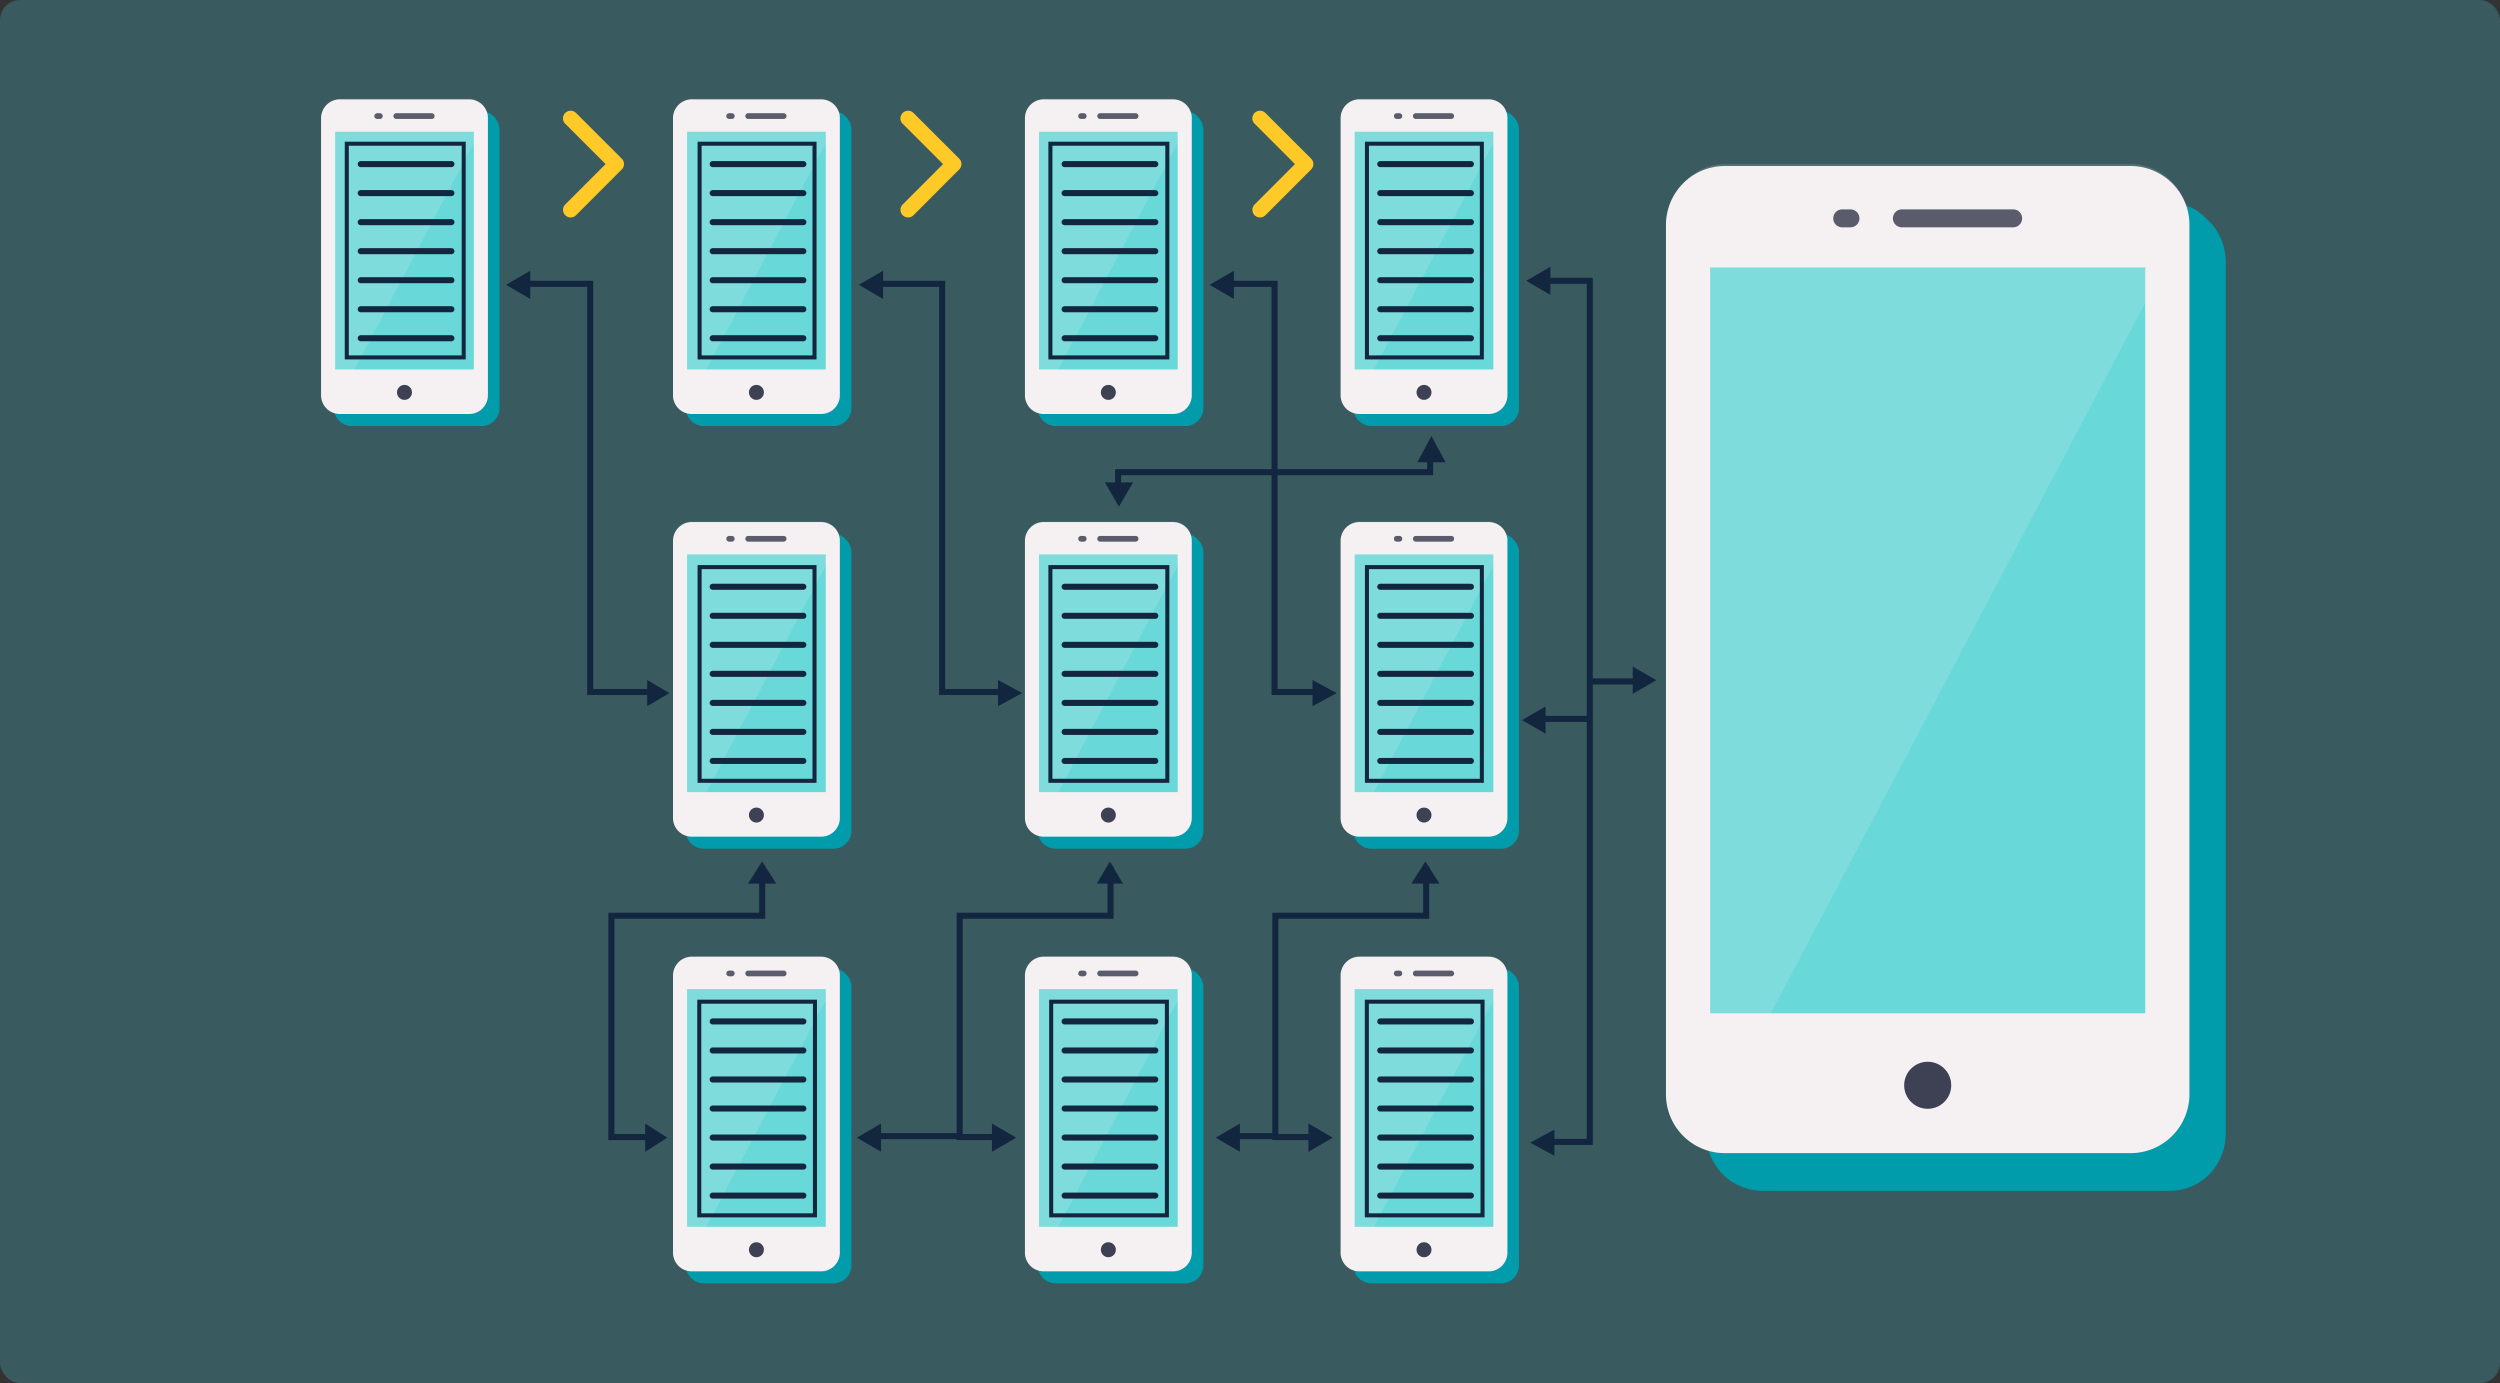 <svg xmlns="http://www.w3.org/2000/svg" width="1240" height="686" viewBox="0 0 1240 686">
  <rect x="0" y="0" width="1240" height="686" fill="#333333" stroke="none"/>
  <g id="Grupo_91603" data-name="Grupo 91603" transform="translate(-180 -1888)">
    <rect id="Rectángulo_12513" data-name="Rectángulo 12513" width="1240" height="686" rx="10" transform="translate(180 1888)" fill="#4dd0e1" opacity="0.25"/>
    <g id="Grupo_91414" data-name="Grupo 91414" transform="translate(52.611 40)">
      <g id="Grupo_91388" data-name="Grupo 91388" transform="translate(953.705 1929.392)">
        <path id="Trazado_104016" data-name="Trazado 104016" d="M1154.269,252.03c-5.026-5.522-11.541-9.03-19.6-9.03h-201.2c-8.422,0-15.4,3.836-20.536,9.775A28.763,28.763,0,0,0,905,273.146V704.377c0,16.122,12.318,28.8,28.465,28.8h201.2c16.122,0,28.157-12.681,28.157-28.8V273.146C1162.822,264.835,1159.849,257.349,1154.269,252.03Z" transform="translate(-885.138 -223.902)" fill="#009cab"/>
        <g id="Grupo_91387" data-name="Grupo 91387" transform="translate(0 0)">
          <path id="Trazado_104017" data-name="Trazado 104017" d="M1158.4,266.488V697.719a29.193,29.193,0,0,1-29.22,29.188H927.98a29.146,29.146,0,0,1-29.22-29.188V266.488A29.213,29.213,0,0,1,927.98,237.3h201.2a29.222,29.222,0,0,1,29.124,26.9Q1158.4,265.342,1158.4,266.488Z" transform="translate(-898.76 -236.345)" fill="#f5f1f3"/>
          <g id="Grupo_91386" data-name="Grupo 91386" transform="translate(82.977 22.453)">
            <path id="Trazado_104018" data-name="Trazado 104018" d="M993.763,252.973H938.586a4.459,4.459,0,0,1-4.459-4.459h0a4.461,4.461,0,0,1,4.459-4.459h55.177a4.46,4.46,0,0,1,4.456,4.459h0A4.458,4.458,0,0,1,993.763,252.973Z" transform="translate(-904.531 -244.054)" fill="#3e4154"/>
            <path id="Trazado_104019" data-name="Trazado 104019" d="M933.353,252.973h-4.065a4.46,4.46,0,0,1-4.459-4.459h0a4.462,4.462,0,0,1,4.459-4.459h4.065a4.462,4.462,0,0,1,4.459,4.459h0A4.46,4.46,0,0,1,933.353,252.973Z" transform="translate(-924.829 -244.054)" fill="#3e4154"/>
          </g>
          <circle id="Elipse_4098" data-name="Elipse 4098" cx="11.67" cy="11.67" r="11.67" transform="translate(118.153 445.237)" fill="#3e4154"/>
          <rect id="Rectángulo_12511" data-name="Rectángulo 12511" width="215.809" height="369.957" transform="translate(21.919 51.252)" fill="#68d8d9"/>
          <path id="Trazado_104020" data-name="Trazado 104020" d="M1157.777,264.374,915.3,724.523A28.526,28.526,0,0,1,899,698.374V267.143C899,251.037,911.318,237,927.456,237h201.2C1144.026,237,1156.6,249.35,1157.777,264.374Z" transform="translate(-898.236 -237)" fill="#f7f3f4" opacity="0.15" style="mix-blend-mode: screen;isolation: isolate"/>
        </g>
      </g>
      <g id="Grupo_91389" data-name="Grupo 91389" transform="translate(792.32 1897)">
        <path id="Trazado_104016-2" data-name="Trazado 104016" d="M984.446,245.878A8.247,8.247,0,0,0,978.2,243H914.072a8.514,8.514,0,0,0-6.545,3.115A9.167,9.167,0,0,0,905,252.608v137.44a9,9,0,0,0,9.072,9.18H978.2a8.923,8.923,0,0,0,8.974-9.18V252.608A9.131,9.131,0,0,0,984.446,245.878Z" transform="translate(-898.67 -236.913)" fill="#009cab"/>
        <g id="Grupo_91387-2" data-name="Grupo 91387" transform="translate(0 0)">
          <path id="Trazado_104017-2" data-name="Trazado 104017" d="M981.51,246.6v137.44a9.3,9.3,0,0,1-9.313,9.3H908.073a9.29,9.29,0,0,1-9.313-9.3V246.6a9.311,9.311,0,0,1,9.313-9.3H972.2a9.314,9.314,0,0,1,9.282,8.572Q981.51,246.238,981.51,246.6Z" transform="translate(-898.76 -236.996)" fill="#f5f1f3"/>
          <g id="Grupo_91386-2" data-name="Grupo 91386" transform="translate(26.446 7.156)">
            <path id="Trazado_104018-2" data-name="Trazado 104018" d="M953.134,246.9H935.548a1.421,1.421,0,0,1-1.421-1.421h0a1.422,1.422,0,0,1,1.421-1.421h17.586a1.421,1.421,0,0,1,1.42,1.421h0A1.421,1.421,0,0,1,953.134,246.9Z" transform="translate(-924.694 -244.054)" fill="#3e4154"/>
            <path id="Trazado_104019-2" data-name="Trazado 104019" d="M927.546,246.9h-1.3a1.422,1.422,0,0,1-1.421-1.421h0a1.422,1.422,0,0,1,1.421-1.421h1.3a1.422,1.422,0,0,1,1.421,1.421h0A1.422,1.422,0,0,1,927.546,246.9Z" transform="translate(-924.829 -244.054)" fill="#3e4154"/>
          </g>
          <circle id="Elipse_4098-2" data-name="Elipse 4098" cx="3.719" cy="3.719" r="3.719" transform="translate(37.657 141.904)" fill="#3e4154"/>
          <rect id="Rectángulo_12511-2" data-name="Rectángulo 12511" width="68.782" height="117.911" transform="translate(6.986 16.335)" fill="#68d8d9"/>
          <path id="Trazado_104020-2" data-name="Trazado 104020" d="M981.477,245.724,904.194,392.381A9.092,9.092,0,0,1,899,384.047V246.607c0-5.133,3.926-9.607,9.069-9.607h64.125A9.446,9.446,0,0,1,981.477,245.724Z" transform="translate(-898.757 -237)" fill="#f7f3f4" opacity="0.15" style="mix-blend-mode: screen;isolation: isolate"/>
          <g id="Grupo_91391" data-name="Grupo 91391" transform="translate(12.021 21.595)">
            <g id="Rectángulo_12512" data-name="Rectángulo 12512" transform="translate(0.048 -0.315)" fill="none" stroke="#12263f" stroke-width="2">
              <rect width="59" height="108" stroke="none"/>
              <rect x="1" y="1" width="57" height="106" fill="none"/>
            </g>
            <g id="Grupo_91390" data-name="Grupo 91390" transform="translate(7.648 10.797)">
              <line id="Línea_169" data-name="Línea 169" x2="44.989" fill="none" stroke="#12263f" stroke-linecap="round" stroke-width="3"/>
              <line id="Línea_170" data-name="Línea 170" x2="44.989" transform="translate(0 14.397)" fill="none" stroke="#12263f" stroke-linecap="round" stroke-width="3"/>
              <line id="Línea_171" data-name="Línea 171" x2="44.989" transform="translate(0 28.793)" fill="none" stroke="#12263f" stroke-linecap="round" stroke-width="3"/>
              <line id="Línea_172" data-name="Línea 172" x2="44.989" transform="translate(0 43.19)" fill="none" stroke="#12263f" stroke-linecap="round" stroke-width="3"/>
              <line id="Línea_173" data-name="Línea 173" x2="44.989" transform="translate(0 57.586)" fill="none" stroke="#12263f" stroke-linecap="round" stroke-width="3"/>
              <line id="Línea_174" data-name="Línea 174" x2="44.989" transform="translate(0 71.983)" fill="none" stroke="#12263f" stroke-linecap="round" stroke-width="3"/>
              <line id="Línea_175" data-name="Línea 175" x2="44.989" transform="translate(0 86.379)" fill="none" stroke="#12263f" stroke-linecap="round" stroke-width="3"/>
            </g>
          </g>
        </g>
      </g>
      <g id="Grupo_91397" data-name="Grupo 91397" transform="translate(792.32 2106.65)">
        <path id="Trazado_104016-3" data-name="Trazado 104016" d="M984.446,245.878A8.247,8.247,0,0,0,978.2,243H914.072a8.514,8.514,0,0,0-6.545,3.115A9.167,9.167,0,0,0,905,252.608v137.44a9,9,0,0,0,9.072,9.18H978.2a8.923,8.923,0,0,0,8.974-9.18V252.608A9.131,9.131,0,0,0,984.446,245.878Z" transform="translate(-898.67 -236.913)" fill="#009cab"/>
        <g id="Grupo_91387-3" data-name="Grupo 91387" transform="translate(0 0)">
          <path id="Trazado_104017-3" data-name="Trazado 104017" d="M981.51,246.6v137.44a9.3,9.3,0,0,1-9.313,9.3H908.073a9.29,9.29,0,0,1-9.313-9.3V246.6a9.311,9.311,0,0,1,9.313-9.3H972.2a9.314,9.314,0,0,1,9.282,8.572Q981.51,246.238,981.51,246.6Z" transform="translate(-898.76 -236.996)" fill="#f5f1f3"/>
          <g id="Grupo_91386-3" data-name="Grupo 91386" transform="translate(26.446 7.156)">
            <path id="Trazado_104018-3" data-name="Trazado 104018" d="M953.134,246.9H935.548a1.421,1.421,0,0,1-1.421-1.421h0a1.422,1.422,0,0,1,1.421-1.421h17.586a1.421,1.421,0,0,1,1.42,1.421h0A1.421,1.421,0,0,1,953.134,246.9Z" transform="translate(-924.694 -244.054)" fill="#3e4154"/>
            <path id="Trazado_104019-3" data-name="Trazado 104019" d="M927.546,246.9h-1.3a1.422,1.422,0,0,1-1.421-1.421h0a1.422,1.422,0,0,1,1.421-1.421h1.3a1.422,1.422,0,0,1,1.421,1.421h0A1.422,1.422,0,0,1,927.546,246.9Z" transform="translate(-924.829 -244.054)" fill="#3e4154"/>
          </g>
          <circle id="Elipse_4098-3" data-name="Elipse 4098" cx="3.719" cy="3.719" r="3.719" transform="translate(37.657 141.904)" fill="#3e4154"/>
          <rect id="Rectángulo_12511-3" data-name="Rectángulo 12511" width="68.782" height="117.911" transform="translate(6.986 16.335)" fill="#68d8d9"/>
          <path id="Trazado_104020-3" data-name="Trazado 104020" d="M981.477,245.724,904.194,392.381A9.092,9.092,0,0,1,899,384.047V246.607c0-5.133,3.926-9.607,9.069-9.607h64.125A9.446,9.446,0,0,1,981.477,245.724Z" transform="translate(-898.757 -237)" fill="#f7f3f4" opacity="0.15" style="mix-blend-mode: screen;isolation: isolate"/>
          <g id="Grupo_91391-2" data-name="Grupo 91391" transform="translate(12.021 21.595)">
            <g id="Rectángulo_12512-2" data-name="Rectángulo 12512" transform="translate(0.048 0.035)" fill="none" stroke="#12263f" stroke-width="2">
              <rect width="59" height="108" stroke="none"/>
              <rect x="1" y="1" width="57" height="106" fill="none"/>
            </g>
            <g id="Grupo_91390-2" data-name="Grupo 91390" transform="translate(7.648 10.797)">
              <line id="Línea_169-2" data-name="Línea 169" x2="44.989" fill="none" stroke="#12263f" stroke-linecap="round" stroke-width="3"/>
              <line id="Línea_170-2" data-name="Línea 170" x2="44.989" transform="translate(0 14.397)" fill="none" stroke="#12263f" stroke-linecap="round" stroke-width="3"/>
              <line id="Línea_171-2" data-name="Línea 171" x2="44.989" transform="translate(0 28.793)" fill="none" stroke="#12263f" stroke-linecap="round" stroke-width="3"/>
              <line id="Línea_172-2" data-name="Línea 172" x2="44.989" transform="translate(0 43.19)" fill="none" stroke="#12263f" stroke-linecap="round" stroke-width="3"/>
              <line id="Línea_173-2" data-name="Línea 173" x2="44.989" transform="translate(0 57.586)" fill="none" stroke="#12263f" stroke-linecap="round" stroke-width="3"/>
              <line id="Línea_174-2" data-name="Línea 174" x2="44.989" transform="translate(0 71.983)" fill="none" stroke="#12263f" stroke-linecap="round" stroke-width="3"/>
              <line id="Línea_175-2" data-name="Línea 175" x2="44.989" transform="translate(0 86.379)" fill="none" stroke="#12263f" stroke-linecap="round" stroke-width="3"/>
            </g>
          </g>
        </g>
      </g>
      <g id="Grupo_91399" data-name="Grupo 91399" transform="translate(792.32 2322.245)">
        <path id="Trazado_104016-4" data-name="Trazado 104016" d="M984.446,245.878A8.247,8.247,0,0,0,978.2,243H914.072a8.514,8.514,0,0,0-6.545,3.115A9.167,9.167,0,0,0,905,252.608v137.44a9,9,0,0,0,9.072,9.18H978.2a8.923,8.923,0,0,0,8.974-9.18V252.608A9.131,9.131,0,0,0,984.446,245.878Z" transform="translate(-898.67 -236.913)" fill="#009cab"/>
        <g id="Grupo_91387-4" data-name="Grupo 91387" transform="translate(0 0)">
          <path id="Trazado_104017-4" data-name="Trazado 104017" d="M981.51,246.6v137.44a9.3,9.3,0,0,1-9.313,9.3H908.073a9.29,9.29,0,0,1-9.313-9.3V246.6a9.311,9.311,0,0,1,9.313-9.3H972.2a9.314,9.314,0,0,1,9.282,8.572Q981.51,246.238,981.51,246.6Z" transform="translate(-898.76 -236.996)" fill="#f5f1f3"/>
          <g id="Grupo_91386-4" data-name="Grupo 91386" transform="translate(26.446 7.156)">
            <path id="Trazado_104018-4" data-name="Trazado 104018" d="M953.134,246.9H935.548a1.421,1.421,0,0,1-1.421-1.421h0a1.422,1.422,0,0,1,1.421-1.421h17.586a1.421,1.421,0,0,1,1.42,1.421h0A1.421,1.421,0,0,1,953.134,246.9Z" transform="translate(-924.694 -244.054)" fill="#3e4154"/>
            <path id="Trazado_104019-4" data-name="Trazado 104019" d="M927.546,246.9h-1.3a1.422,1.422,0,0,1-1.421-1.421h0a1.422,1.422,0,0,1,1.421-1.421h1.3a1.422,1.422,0,0,1,1.421,1.421h0A1.422,1.422,0,0,1,927.546,246.9Z" transform="translate(-924.829 -244.054)" fill="#3e4154"/>
          </g>
          <circle id="Elipse_4098-4" data-name="Elipse 4098" cx="3.719" cy="3.719" r="3.719" transform="translate(37.657 141.904)" fill="#3e4154"/>
          <rect id="Rectángulo_12511-4" data-name="Rectángulo 12511" width="68.782" height="117.911" transform="translate(6.986 16.335)" fill="#68d8d9"/>
          <path id="Trazado_104020-4" data-name="Trazado 104020" d="M981.477,245.724,904.194,392.381A9.092,9.092,0,0,1,899,384.047V246.607c0-5.133,3.926-9.607,9.069-9.607h64.125A9.446,9.446,0,0,1,981.477,245.724Z" transform="translate(-898.757 -237)" fill="#f7f3f4" opacity="0.15" style="mix-blend-mode: screen;isolation: isolate"/>
          <g id="Grupo_91391-3" data-name="Grupo 91391" transform="translate(12.021 21.595)">
            <g id="Rectángulo_12512-3" data-name="Rectángulo 12512" fill="none" stroke="#12263f" stroke-width="2">
              <rect width="59.386" height="107.974" stroke="none"/>
              <rect x="1" y="1" width="57.386" height="105.974" fill="none"/>
            </g>
            <g id="Grupo_91390-3" data-name="Grupo 91390" transform="translate(7.648 10.797)">
              <line id="Línea_169-3" data-name="Línea 169" x2="44.989" fill="none" stroke="#12263f" stroke-linecap="round" stroke-width="3"/>
              <line id="Línea_170-3" data-name="Línea 170" x2="44.989" transform="translate(0 14.397)" fill="none" stroke="#12263f" stroke-linecap="round" stroke-width="3"/>
              <line id="Línea_171-3" data-name="Línea 171" x2="44.989" transform="translate(0 28.793)" fill="none" stroke="#12263f" stroke-linecap="round" stroke-width="3"/>
              <line id="Línea_172-3" data-name="Línea 172" x2="44.989" transform="translate(0 43.19)" fill="none" stroke="#12263f" stroke-linecap="round" stroke-width="3"/>
              <line id="Línea_173-3" data-name="Línea 173" x2="44.989" transform="translate(0 57.586)" fill="none" stroke="#12263f" stroke-linecap="round" stroke-width="3"/>
              <line id="Línea_174-3" data-name="Línea 174" x2="44.989" transform="translate(0 71.983)" fill="none" stroke="#12263f" stroke-linecap="round" stroke-width="3"/>
              <line id="Línea_175-3" data-name="Línea 175" x2="44.989" transform="translate(0 86.379)" fill="none" stroke="#12263f" stroke-linecap="round" stroke-width="3"/>
            </g>
          </g>
        </g>
      </g>
      <g id="Grupo_91392" data-name="Grupo 91392" transform="translate(635.757 1897)">
        <path id="Trazado_104016-5" data-name="Trazado 104016" d="M984.446,245.878A8.247,8.247,0,0,0,978.2,243H914.072a8.514,8.514,0,0,0-6.545,3.115A9.167,9.167,0,0,0,905,252.608v137.44a9,9,0,0,0,9.072,9.18H978.2a8.923,8.923,0,0,0,8.974-9.18V252.608A9.131,9.131,0,0,0,984.446,245.878Z" transform="translate(-898.67 -236.913)" fill="#009cab"/>
        <g id="Grupo_91387-5" data-name="Grupo 91387" transform="translate(0 0)">
          <path id="Trazado_104017-5" data-name="Trazado 104017" d="M981.51,246.6v137.44a9.3,9.3,0,0,1-9.313,9.3H908.073a9.29,9.29,0,0,1-9.313-9.3V246.6a9.311,9.311,0,0,1,9.313-9.3H972.2a9.314,9.314,0,0,1,9.282,8.572Q981.51,246.238,981.51,246.6Z" transform="translate(-898.76 -236.996)" fill="#f5f1f3"/>
          <g id="Grupo_91386-5" data-name="Grupo 91386" transform="translate(26.446 7.156)">
            <path id="Trazado_104018-5" data-name="Trazado 104018" d="M953.134,246.9H935.548a1.421,1.421,0,0,1-1.421-1.421h0a1.422,1.422,0,0,1,1.421-1.421h17.586a1.421,1.421,0,0,1,1.42,1.421h0A1.421,1.421,0,0,1,953.134,246.9Z" transform="translate(-924.694 -244.054)" fill="#3e4154"/>
            <path id="Trazado_104019-5" data-name="Trazado 104019" d="M927.546,246.9h-1.3a1.422,1.422,0,0,1-1.421-1.421h0a1.422,1.422,0,0,1,1.421-1.421h1.3a1.422,1.422,0,0,1,1.421,1.421h0A1.422,1.422,0,0,1,927.546,246.9Z" transform="translate(-924.829 -244.054)" fill="#3e4154"/>
          </g>
          <circle id="Elipse_4098-5" data-name="Elipse 4098" cx="3.719" cy="3.719" r="3.719" transform="translate(37.657 141.904)" fill="#3e4154"/>
          <rect id="Rectángulo_12511-5" data-name="Rectángulo 12511" width="68.782" height="117.911" transform="translate(6.986 16.335)" fill="#68d8d9"/>
          <path id="Trazado_104020-5" data-name="Trazado 104020" d="M981.477,245.724,904.194,392.381A9.092,9.092,0,0,1,899,384.047V246.607c0-5.133,3.926-9.607,9.069-9.607h64.125A9.446,9.446,0,0,1,981.477,245.724Z" transform="translate(-898.757 -237)" fill="#f7f3f4" opacity="0.15" style="mix-blend-mode: screen;isolation: isolate"/>
          <g id="Grupo_91391-4" data-name="Grupo 91391" transform="translate(12.021 21.595)">
            <g id="Rectángulo_12512-4" data-name="Rectángulo 12512" transform="translate(-0.389 -0.315)" fill="none" stroke="#12263f" stroke-width="2">
              <rect width="60" height="108" stroke="none"/>
              <rect x="1" y="1" width="58" height="106" fill="none"/>
            </g>
            <g id="Grupo_91390-4" data-name="Grupo 91390" transform="translate(7.648 10.797)">
              <line id="Línea_169-4" data-name="Línea 169" x2="44.989" fill="none" stroke="#12263f" stroke-linecap="round" stroke-width="3"/>
              <line id="Línea_170-4" data-name="Línea 170" x2="44.989" transform="translate(0 14.397)" fill="none" stroke="#12263f" stroke-linecap="round" stroke-width="3"/>
              <line id="Línea_171-4" data-name="Línea 171" x2="44.989" transform="translate(0 28.793)" fill="none" stroke="#12263f" stroke-linecap="round" stroke-width="3"/>
              <line id="Línea_172-4" data-name="Línea 172" x2="44.989" transform="translate(0 43.19)" fill="none" stroke="#12263f" stroke-linecap="round" stroke-width="3"/>
              <line id="Línea_173-4" data-name="Línea 173" x2="44.989" transform="translate(0 57.586)" fill="none" stroke="#12263f" stroke-linecap="round" stroke-width="3"/>
              <line id="Línea_174-4" data-name="Línea 174" x2="44.989" transform="translate(0 71.983)" fill="none" stroke="#12263f" stroke-linecap="round" stroke-width="3"/>
              <line id="Línea_175-4" data-name="Línea 175" x2="44.989" transform="translate(0 86.379)" fill="none" stroke="#12263f" stroke-linecap="round" stroke-width="3"/>
            </g>
          </g>
        </g>
      </g>
      <g id="Grupo_91396" data-name="Grupo 91396" transform="translate(635.757 2106.65)">
        <path id="Trazado_104016-6" data-name="Trazado 104016" d="M984.446,245.878A8.247,8.247,0,0,0,978.2,243H914.072a8.514,8.514,0,0,0-6.545,3.115A9.167,9.167,0,0,0,905,252.608v137.44a9,9,0,0,0,9.072,9.18H978.2a8.923,8.923,0,0,0,8.974-9.18V252.608A9.131,9.131,0,0,0,984.446,245.878Z" transform="translate(-898.67 -236.913)" fill="#009cab"/>
        <g id="Grupo_91387-6" data-name="Grupo 91387" transform="translate(0 0)">
          <path id="Trazado_104017-6" data-name="Trazado 104017" d="M981.51,246.6v137.44a9.3,9.3,0,0,1-9.313,9.3H908.073a9.29,9.29,0,0,1-9.313-9.3V246.6a9.311,9.311,0,0,1,9.313-9.3H972.2a9.314,9.314,0,0,1,9.282,8.572Q981.51,246.238,981.51,246.6Z" transform="translate(-898.76 -236.996)" fill="#f5f1f3"/>
          <g id="Grupo_91386-6" data-name="Grupo 91386" transform="translate(26.446 7.156)">
            <path id="Trazado_104018-6" data-name="Trazado 104018" d="M953.134,246.9H935.548a1.421,1.421,0,0,1-1.421-1.421h0a1.422,1.422,0,0,1,1.421-1.421h17.586a1.421,1.421,0,0,1,1.42,1.421h0A1.421,1.421,0,0,1,953.134,246.9Z" transform="translate(-924.694 -244.054)" fill="#3e4154"/>
            <path id="Trazado_104019-6" data-name="Trazado 104019" d="M927.546,246.9h-1.3a1.422,1.422,0,0,1-1.421-1.421h0a1.422,1.422,0,0,1,1.421-1.421h1.3a1.422,1.422,0,0,1,1.421,1.421h0A1.422,1.422,0,0,1,927.546,246.9Z" transform="translate(-924.829 -244.054)" fill="#3e4154"/>
          </g>
          <circle id="Elipse_4098-6" data-name="Elipse 4098" cx="3.719" cy="3.719" r="3.719" transform="translate(37.657 141.904)" fill="#3e4154"/>
          <rect id="Rectángulo_12511-6" data-name="Rectángulo 12511" width="68.782" height="117.911" transform="translate(6.986 16.335)" fill="#68d8d9"/>
          <path id="Trazado_104020-6" data-name="Trazado 104020" d="M981.477,245.724,904.194,392.381A9.092,9.092,0,0,1,899,384.047V246.607c0-5.133,3.926-9.607,9.069-9.607h64.125A9.446,9.446,0,0,1,981.477,245.724Z" transform="translate(-898.757 -237)" fill="#f7f3f4" opacity="0.15" style="mix-blend-mode: screen;isolation: isolate"/>
          <g id="Grupo_91391-5" data-name="Grupo 91391" transform="translate(12.021 21.595)">
            <g id="Rectángulo_12512-5" data-name="Rectángulo 12512" transform="translate(-0.389 0.035)" fill="none" stroke="#12263f" stroke-width="2">
              <rect width="60" height="108" stroke="none"/>
              <rect x="1" y="1" width="58" height="106" fill="none"/>
            </g>
            <g id="Grupo_91390-5" data-name="Grupo 91390" transform="translate(7.648 10.797)">
              <line id="Línea_169-5" data-name="Línea 169" x2="44.989" fill="none" stroke="#12263f" stroke-linecap="round" stroke-width="3"/>
              <line id="Línea_170-5" data-name="Línea 170" x2="44.989" transform="translate(0 14.397)" fill="none" stroke="#12263f" stroke-linecap="round" stroke-width="3"/>
              <line id="Línea_171-5" data-name="Línea 171" x2="44.989" transform="translate(0 28.793)" fill="none" stroke="#12263f" stroke-linecap="round" stroke-width="3"/>
              <line id="Línea_172-5" data-name="Línea 172" x2="44.989" transform="translate(0 43.19)" fill="none" stroke="#12263f" stroke-linecap="round" stroke-width="3"/>
              <line id="Línea_173-5" data-name="Línea 173" x2="44.989" transform="translate(0 57.586)" fill="none" stroke="#12263f" stroke-linecap="round" stroke-width="3"/>
              <line id="Línea_174-5" data-name="Línea 174" x2="44.989" transform="translate(0 71.983)" fill="none" stroke="#12263f" stroke-linecap="round" stroke-width="3"/>
              <line id="Línea_175-5" data-name="Línea 175" x2="44.989" transform="translate(0 86.379)" fill="none" stroke="#12263f" stroke-linecap="round" stroke-width="3"/>
            </g>
          </g>
        </g>
      </g>
      <g id="Grupo_91398" data-name="Grupo 91398" transform="translate(635.757 2322.245)">
        <path id="Trazado_104016-7" data-name="Trazado 104016" d="M984.446,245.878A8.247,8.247,0,0,0,978.2,243H914.072a8.514,8.514,0,0,0-6.545,3.115A9.167,9.167,0,0,0,905,252.608v137.44a9,9,0,0,0,9.072,9.18H978.2a8.923,8.923,0,0,0,8.974-9.18V252.608A9.131,9.131,0,0,0,984.446,245.878Z" transform="translate(-898.67 -236.913)" fill="#009cab"/>
        <g id="Grupo_91387-7" data-name="Grupo 91387" transform="translate(0 0)">
          <path id="Trazado_104017-7" data-name="Trazado 104017" d="M981.51,246.6v137.44a9.3,9.3,0,0,1-9.313,9.3H908.073a9.29,9.29,0,0,1-9.313-9.3V246.6a9.311,9.311,0,0,1,9.313-9.3H972.2a9.314,9.314,0,0,1,9.282,8.572Q981.51,246.238,981.51,246.6Z" transform="translate(-898.76 -236.996)" fill="#f5f1f3"/>
          <g id="Grupo_91386-7" data-name="Grupo 91386" transform="translate(26.446 7.156)">
            <path id="Trazado_104018-7" data-name="Trazado 104018" d="M953.134,246.9H935.548a1.421,1.421,0,0,1-1.421-1.421h0a1.422,1.422,0,0,1,1.421-1.421h17.586a1.421,1.421,0,0,1,1.42,1.421h0A1.421,1.421,0,0,1,953.134,246.9Z" transform="translate(-924.694 -244.054)" fill="#3e4154"/>
            <path id="Trazado_104019-7" data-name="Trazado 104019" d="M927.546,246.9h-1.3a1.422,1.422,0,0,1-1.421-1.421h0a1.422,1.422,0,0,1,1.421-1.421h1.3a1.422,1.422,0,0,1,1.421,1.421h0A1.422,1.422,0,0,1,927.546,246.9Z" transform="translate(-924.829 -244.054)" fill="#3e4154"/>
          </g>
          <circle id="Elipse_4098-7" data-name="Elipse 4098" cx="3.719" cy="3.719" r="3.719" transform="translate(37.657 141.904)" fill="#3e4154"/>
          <rect id="Rectángulo_12511-7" data-name="Rectángulo 12511" width="68.782" height="117.911" transform="translate(6.986 16.335)" fill="#68d8d9"/>
          <path id="Trazado_104020-7" data-name="Trazado 104020" d="M981.477,245.724,904.194,392.381A9.092,9.092,0,0,1,899,384.047V246.607c0-5.133,3.926-9.607,9.069-9.607h64.125A9.446,9.446,0,0,1,981.477,245.724Z" transform="translate(-898.757 -237)" fill="#f7f3f4" opacity="0.15" style="mix-blend-mode: screen;isolation: isolate"/>
          <g id="Grupo_91391-6" data-name="Grupo 91391" transform="translate(12.021 21.595)">
            <g id="Rectángulo_12512-6" data-name="Rectángulo 12512" fill="none" stroke="#12263f" stroke-width="2">
              <rect width="59.386" height="107.974" stroke="none"/>
              <rect x="1" y="1" width="57.386" height="105.974" fill="none"/>
            </g>
            <g id="Grupo_91390-6" data-name="Grupo 91390" transform="translate(7.648 10.797)">
              <line id="Línea_169-6" data-name="Línea 169" x2="44.989" fill="none" stroke="#12263f" stroke-linecap="round" stroke-width="3"/>
              <line id="Línea_170-6" data-name="Línea 170" x2="44.989" transform="translate(0 14.397)" fill="none" stroke="#12263f" stroke-linecap="round" stroke-width="3"/>
              <line id="Línea_171-6" data-name="Línea 171" x2="44.989" transform="translate(0 28.793)" fill="none" stroke="#12263f" stroke-linecap="round" stroke-width="3"/>
              <line id="Línea_172-6" data-name="Línea 172" x2="44.989" transform="translate(0 43.19)" fill="none" stroke="#12263f" stroke-linecap="round" stroke-width="3"/>
              <line id="Línea_173-6" data-name="Línea 173" x2="44.989" transform="translate(0 57.586)" fill="none" stroke="#12263f" stroke-linecap="round" stroke-width="3"/>
              <line id="Línea_174-6" data-name="Línea 174" x2="44.989" transform="translate(0 71.983)" fill="none" stroke="#12263f" stroke-linecap="round" stroke-width="3"/>
              <line id="Línea_175-6" data-name="Línea 175" x2="44.989" transform="translate(0 86.379)" fill="none" stroke="#12263f" stroke-linecap="round" stroke-width="3"/>
            </g>
          </g>
        </g>
      </g>
      <g id="Grupo_91393" data-name="Grupo 91393" transform="translate(461.199 1897)">
        <path id="Trazado_104016-8" data-name="Trazado 104016" d="M984.446,245.878A8.247,8.247,0,0,0,978.2,243H914.072a8.514,8.514,0,0,0-6.545,3.115A9.167,9.167,0,0,0,905,252.608v137.44a9,9,0,0,0,9.072,9.18H978.2a8.923,8.923,0,0,0,8.974-9.18V252.608A9.131,9.131,0,0,0,984.446,245.878Z" transform="translate(-898.67 -236.913)" fill="#009cab"/>
        <g id="Grupo_91387-8" data-name="Grupo 91387" transform="translate(0 0)">
          <path id="Trazado_104017-8" data-name="Trazado 104017" d="M981.51,246.6v137.44a9.3,9.3,0,0,1-9.313,9.3H908.073a9.29,9.29,0,0,1-9.313-9.3V246.6a9.311,9.311,0,0,1,9.313-9.3H972.2a9.314,9.314,0,0,1,9.282,8.572Q981.51,246.238,981.51,246.6Z" transform="translate(-898.76 -236.996)" fill="#f5f1f3"/>
          <g id="Grupo_91386-8" data-name="Grupo 91386" transform="translate(26.446 7.156)">
            <path id="Trazado_104018-8" data-name="Trazado 104018" d="M953.134,246.9H935.548a1.421,1.421,0,0,1-1.421-1.421h0a1.422,1.422,0,0,1,1.421-1.421h17.586a1.421,1.421,0,0,1,1.42,1.421h0A1.421,1.421,0,0,1,953.134,246.9Z" transform="translate(-924.694 -244.054)" fill="#3e4154"/>
            <path id="Trazado_104019-8" data-name="Trazado 104019" d="M927.546,246.9h-1.3a1.422,1.422,0,0,1-1.421-1.421h0a1.422,1.422,0,0,1,1.421-1.421h1.3a1.422,1.422,0,0,1,1.421,1.421h0A1.422,1.422,0,0,1,927.546,246.9Z" transform="translate(-924.829 -244.054)" fill="#3e4154"/>
          </g>
          <circle id="Elipse_4098-8" data-name="Elipse 4098" cx="3.719" cy="3.719" r="3.719" transform="translate(37.657 141.904)" fill="#3e4154"/>
          <rect id="Rectángulo_12511-8" data-name="Rectángulo 12511" width="68.782" height="117.911" transform="translate(6.986 16.335)" fill="#68d8d9"/>
          <path id="Trazado_104020-8" data-name="Trazado 104020" d="M981.477,245.724,904.194,392.381A9.092,9.092,0,0,1,899,384.047V246.607c0-5.133,3.926-9.607,9.069-9.607h64.125A9.446,9.446,0,0,1,981.477,245.724Z" transform="translate(-898.757 -237)" fill="#f7f3f4" opacity="0.15" style="mix-blend-mode: screen;isolation: isolate"/>
          <g id="Grupo_91391-7" data-name="Grupo 91391" transform="translate(12.021 21.595)">
            <g id="Rectángulo_12512-7" data-name="Rectángulo 12512" transform="translate(0.169 -0.315)" fill="none" stroke="#12263f" stroke-width="2">
              <rect width="59" height="108" stroke="none"/>
              <rect x="1" y="1" width="57" height="106" fill="none"/>
            </g>
            <g id="Grupo_91390-7" data-name="Grupo 91390" transform="translate(7.648 10.797)">
              <line id="Línea_169-7" data-name="Línea 169" x2="44.989" fill="none" stroke="#12263f" stroke-linecap="round" stroke-width="3"/>
              <line id="Línea_170-7" data-name="Línea 170" x2="44.989" transform="translate(0 14.397)" fill="none" stroke="#12263f" stroke-linecap="round" stroke-width="3"/>
              <line id="Línea_171-7" data-name="Línea 171" x2="44.989" transform="translate(0 28.793)" fill="none" stroke="#12263f" stroke-linecap="round" stroke-width="3"/>
              <line id="Línea_172-7" data-name="Línea 172" x2="44.989" transform="translate(0 43.19)" fill="none" stroke="#12263f" stroke-linecap="round" stroke-width="3"/>
              <line id="Línea_173-7" data-name="Línea 173" x2="44.989" transform="translate(0 57.586)" fill="none" stroke="#12263f" stroke-linecap="round" stroke-width="3"/>
              <line id="Línea_174-7" data-name="Línea 174" x2="44.989" transform="translate(0 71.983)" fill="none" stroke="#12263f" stroke-linecap="round" stroke-width="3"/>
              <line id="Línea_175-7" data-name="Línea 175" x2="44.989" transform="translate(0 86.379)" fill="none" stroke="#12263f" stroke-linecap="round" stroke-width="3"/>
            </g>
          </g>
        </g>
      </g>
      <g id="Grupo_91395" data-name="Grupo 91395" transform="translate(461.199 2106.65)">
        <path id="Trazado_104016-9" data-name="Trazado 104016" d="M984.446,245.878A8.247,8.247,0,0,0,978.2,243H914.072a8.514,8.514,0,0,0-6.545,3.115A9.167,9.167,0,0,0,905,252.608v137.44a9,9,0,0,0,9.072,9.18H978.2a8.923,8.923,0,0,0,8.974-9.18V252.608A9.131,9.131,0,0,0,984.446,245.878Z" transform="translate(-898.67 -236.913)" fill="#009cab"/>
        <g id="Grupo_91387-9" data-name="Grupo 91387" transform="translate(0 0)">
          <path id="Trazado_104017-9" data-name="Trazado 104017" d="M981.51,246.6v137.44a9.3,9.3,0,0,1-9.313,9.3H908.073a9.29,9.29,0,0,1-9.313-9.3V246.6a9.311,9.311,0,0,1,9.313-9.3H972.2a9.314,9.314,0,0,1,9.282,8.572Q981.51,246.238,981.51,246.6Z" transform="translate(-898.76 -236.996)" fill="#f5f1f3"/>
          <g id="Grupo_91386-9" data-name="Grupo 91386" transform="translate(26.446 7.156)">
            <path id="Trazado_104018-9" data-name="Trazado 104018" d="M953.134,246.9H935.548a1.421,1.421,0,0,1-1.421-1.421h0a1.422,1.422,0,0,1,1.421-1.421h17.586a1.421,1.421,0,0,1,1.42,1.421h0A1.421,1.421,0,0,1,953.134,246.9Z" transform="translate(-924.694 -244.054)" fill="#3e4154"/>
            <path id="Trazado_104019-9" data-name="Trazado 104019" d="M927.546,246.9h-1.3a1.422,1.422,0,0,1-1.421-1.421h0a1.422,1.422,0,0,1,1.421-1.421h1.3a1.422,1.422,0,0,1,1.421,1.421h0A1.422,1.422,0,0,1,927.546,246.9Z" transform="translate(-924.829 -244.054)" fill="#3e4154"/>
          </g>
          <circle id="Elipse_4098-9" data-name="Elipse 4098" cx="3.719" cy="3.719" r="3.719" transform="translate(37.657 141.904)" fill="#3e4154"/>
          <rect id="Rectángulo_12511-9" data-name="Rectángulo 12511" width="68.782" height="117.911" transform="translate(6.986 16.335)" fill="#68d8d9"/>
          <path id="Trazado_104020-9" data-name="Trazado 104020" d="M981.477,245.724,904.194,392.381A9.092,9.092,0,0,1,899,384.047V246.607c0-5.133,3.926-9.607,9.069-9.607h64.125A9.446,9.446,0,0,1,981.477,245.724Z" transform="translate(-898.757 -237)" fill="#f7f3f4" opacity="0.15" style="mix-blend-mode: screen;isolation: isolate"/>
          <g id="Grupo_91391-8" data-name="Grupo 91391" transform="translate(12.021 21.595)">
            <g id="Rectángulo_12512-8" data-name="Rectángulo 12512" transform="translate(0.169 0.035)" fill="none" stroke="#12263f" stroke-width="2">
              <rect width="59" height="108" stroke="none"/>
              <rect x="1" y="1" width="57" height="106" fill="none"/>
            </g>
            <g id="Grupo_91390-8" data-name="Grupo 91390" transform="translate(7.648 10.797)">
              <line id="Línea_169-8" data-name="Línea 169" x2="44.989" fill="none" stroke="#12263f" stroke-linecap="round" stroke-width="3"/>
              <line id="Línea_170-8" data-name="Línea 170" x2="44.989" transform="translate(0 14.397)" fill="none" stroke="#12263f" stroke-linecap="round" stroke-width="3"/>
              <line id="Línea_171-8" data-name="Línea 171" x2="44.989" transform="translate(0 28.793)" fill="none" stroke="#12263f" stroke-linecap="round" stroke-width="3"/>
              <line id="Línea_172-8" data-name="Línea 172" x2="44.989" transform="translate(0 43.19)" fill="none" stroke="#12263f" stroke-linecap="round" stroke-width="3"/>
              <line id="Línea_173-8" data-name="Línea 173" x2="44.989" transform="translate(0 57.586)" fill="none" stroke="#12263f" stroke-linecap="round" stroke-width="3"/>
              <line id="Línea_174-8" data-name="Línea 174" x2="44.989" transform="translate(0 71.983)" fill="none" stroke="#12263f" stroke-linecap="round" stroke-width="3"/>
              <line id="Línea_175-8" data-name="Línea 175" x2="44.989" transform="translate(0 86.379)" fill="none" stroke="#12263f" stroke-linecap="round" stroke-width="3"/>
            </g>
          </g>
        </g>
      </g>
      <g id="Grupo_91400" data-name="Grupo 91400" transform="translate(461.199 2322.245)">
        <path id="Trazado_104016-10" data-name="Trazado 104016" d="M984.446,245.878A8.247,8.247,0,0,0,978.2,243H914.072a8.514,8.514,0,0,0-6.545,3.115A9.167,9.167,0,0,0,905,252.608v137.44a9,9,0,0,0,9.072,9.18H978.2a8.923,8.923,0,0,0,8.974-9.18V252.608A9.131,9.131,0,0,0,984.446,245.878Z" transform="translate(-898.67 -236.913)" fill="#009cab"/>
        <g id="Grupo_91387-10" data-name="Grupo 91387" transform="translate(0 0)">
          <path id="Trazado_104017-10" data-name="Trazado 104017" d="M981.51,246.6v137.44a9.3,9.3,0,0,1-9.313,9.3H908.073a9.29,9.29,0,0,1-9.313-9.3V246.6a9.311,9.311,0,0,1,9.313-9.3H972.2a9.314,9.314,0,0,1,9.282,8.572Q981.51,246.238,981.51,246.6Z" transform="translate(-898.76 -236.996)" fill="#f5f1f3"/>
          <g id="Grupo_91386-10" data-name="Grupo 91386" transform="translate(26.446 7.156)">
            <path id="Trazado_104018-10" data-name="Trazado 104018" d="M953.134,246.9H935.548a1.421,1.421,0,0,1-1.421-1.421h0a1.422,1.422,0,0,1,1.421-1.421h17.586a1.421,1.421,0,0,1,1.42,1.421h0A1.421,1.421,0,0,1,953.134,246.9Z" transform="translate(-924.694 -244.054)" fill="#3e4154"/>
            <path id="Trazado_104019-10" data-name="Trazado 104019" d="M927.546,246.9h-1.3a1.422,1.422,0,0,1-1.421-1.421h0a1.422,1.422,0,0,1,1.421-1.421h1.3a1.422,1.422,0,0,1,1.421,1.421h0A1.422,1.422,0,0,1,927.546,246.9Z" transform="translate(-924.829 -244.054)" fill="#3e4154"/>
          </g>
          <circle id="Elipse_4098-10" data-name="Elipse 4098" cx="3.719" cy="3.719" r="3.719" transform="translate(37.657 141.904)" fill="#3e4154"/>
          <rect id="Rectángulo_12511-10" data-name="Rectángulo 12511" width="68.782" height="117.911" transform="translate(6.986 16.335)" fill="#68d8d9"/>
          <path id="Trazado_104020-10" data-name="Trazado 104020" d="M981.477,245.724,904.194,392.381A9.092,9.092,0,0,1,899,384.047V246.607c0-5.133,3.926-9.607,9.069-9.607h64.125A9.446,9.446,0,0,1,981.477,245.724Z" transform="translate(-898.757 -237)" fill="#f7f3f4" opacity="0.15" style="mix-blend-mode: screen;isolation: isolate"/>
          <g id="Grupo_91391-9" data-name="Grupo 91391" transform="translate(12.021 21.595)">
            <g id="Rectángulo_12512-9" data-name="Rectángulo 12512" fill="none" stroke="#12263f" stroke-width="2">
              <rect width="59.386" height="107.974" stroke="none"/>
              <rect x="1" y="1" width="57.386" height="105.974" fill="none"/>
            </g>
            <g id="Grupo_91390-9" data-name="Grupo 91390" transform="translate(7.648 10.797)">
              <line id="Línea_169-9" data-name="Línea 169" x2="44.989" fill="none" stroke="#12263f" stroke-linecap="round" stroke-width="3"/>
              <line id="Línea_170-9" data-name="Línea 170" x2="44.989" transform="translate(0 14.397)" fill="none" stroke="#12263f" stroke-linecap="round" stroke-width="3"/>
              <line id="Línea_171-9" data-name="Línea 171" x2="44.989" transform="translate(0 28.793)" fill="none" stroke="#12263f" stroke-linecap="round" stroke-width="3"/>
              <line id="Línea_172-9" data-name="Línea 172" x2="44.989" transform="translate(0 43.19)" fill="none" stroke="#12263f" stroke-linecap="round" stroke-width="3"/>
              <line id="Línea_173-9" data-name="Línea 173" x2="44.989" transform="translate(0 57.586)" fill="none" stroke="#12263f" stroke-linecap="round" stroke-width="3"/>
              <line id="Línea_174-9" data-name="Línea 174" x2="44.989" transform="translate(0 71.983)" fill="none" stroke="#12263f" stroke-linecap="round" stroke-width="3"/>
              <line id="Línea_175-9" data-name="Línea 175" x2="44.989" transform="translate(0 86.379)" fill="none" stroke="#12263f" stroke-linecap="round" stroke-width="3"/>
            </g>
          </g>
        </g>
      </g>
      <g id="Grupo_91394" data-name="Grupo 91394" transform="translate(286.64 1897)">
        <path id="Trazado_104016-11" data-name="Trazado 104016" d="M984.446,245.878A8.247,8.247,0,0,0,978.2,243H914.072a8.514,8.514,0,0,0-6.545,3.115A9.167,9.167,0,0,0,905,252.608v137.44a9,9,0,0,0,9.072,9.18H978.2a8.923,8.923,0,0,0,8.974-9.18V252.608A9.131,9.131,0,0,0,984.446,245.878Z" transform="translate(-898.67 -236.913)" fill="#009cab"/>
        <g id="Grupo_91387-11" data-name="Grupo 91387" transform="translate(0 0)">
          <path id="Trazado_104017-11" data-name="Trazado 104017" d="M981.51,246.6v137.44a9.3,9.3,0,0,1-9.313,9.3H908.073a9.29,9.29,0,0,1-9.313-9.3V246.6a9.311,9.311,0,0,1,9.313-9.3H972.2a9.314,9.314,0,0,1,9.282,8.572Q981.51,246.238,981.51,246.6Z" transform="translate(-898.76 -236.996)" fill="#f5f1f3"/>
          <g id="Grupo_91386-11" data-name="Grupo 91386" transform="translate(26.446 7.156)">
            <path id="Trazado_104018-11" data-name="Trazado 104018" d="M953.134,246.9H935.548a1.421,1.421,0,0,1-1.421-1.421h0a1.422,1.422,0,0,1,1.421-1.421h17.586a1.421,1.421,0,0,1,1.42,1.421h0A1.421,1.421,0,0,1,953.134,246.9Z" transform="translate(-924.694 -244.054)" fill="#3e4154"/>
            <path id="Trazado_104019-11" data-name="Trazado 104019" d="M927.546,246.9h-1.3a1.422,1.422,0,0,1-1.421-1.421h0a1.422,1.422,0,0,1,1.421-1.421h1.3a1.422,1.422,0,0,1,1.421,1.421h0A1.422,1.422,0,0,1,927.546,246.9Z" transform="translate(-924.829 -244.054)" fill="#3e4154"/>
          </g>
          <circle id="Elipse_4098-11" data-name="Elipse 4098" cx="3.719" cy="3.719" r="3.719" transform="translate(37.657 141.904)" fill="#3e4154"/>
          <rect id="Rectángulo_12511-11" data-name="Rectángulo 12511" width="68.782" height="117.911" transform="translate(6.986 16.335)" fill="#68d8d9"/>
          <path id="Trazado_104020-11" data-name="Trazado 104020" d="M981.477,245.724,904.194,392.381A9.092,9.092,0,0,1,899,384.047V246.607c0-5.133,3.926-9.607,9.069-9.607h64.125A9.446,9.446,0,0,1,981.477,245.724Z" transform="translate(-898.757 -237)" fill="#f7f3f4" opacity="0.15" style="mix-blend-mode: screen;isolation: isolate"/>
          <g id="Grupo_91391-10" data-name="Grupo 91391" transform="translate(12.021 21.595)">
            <g id="Rectángulo_12512-10" data-name="Rectángulo 12512" transform="translate(-0.273 -0.315)" fill="none" stroke="#12263f" stroke-width="2">
              <rect width="60" height="108" stroke="none"/>
              <rect x="1" y="1" width="58" height="106" fill="none"/>
            </g>
            <g id="Grupo_91390-10" data-name="Grupo 91390" transform="translate(7.648 10.797)">
              <line id="Línea_169-10" data-name="Línea 169" x2="44.989" fill="none" stroke="#12263f" stroke-linecap="round" stroke-width="3"/>
              <line id="Línea_170-10" data-name="Línea 170" x2="44.989" transform="translate(0 14.397)" fill="none" stroke="#12263f" stroke-linecap="round" stroke-width="3"/>
              <line id="Línea_171-10" data-name="Línea 171" x2="44.989" transform="translate(0 28.793)" fill="none" stroke="#12263f" stroke-linecap="round" stroke-width="3"/>
              <line id="Línea_172-10" data-name="Línea 172" x2="44.989" transform="translate(0 43.19)" fill="none" stroke="#12263f" stroke-linecap="round" stroke-width="3"/>
              <line id="Línea_173-10" data-name="Línea 173" x2="44.989" transform="translate(0 57.586)" fill="none" stroke="#12263f" stroke-linecap="round" stroke-width="3"/>
              <line id="Línea_174-10" data-name="Línea 174" x2="44.989" transform="translate(0 71.983)" fill="none" stroke="#12263f" stroke-linecap="round" stroke-width="3"/>
              <line id="Línea_175-10" data-name="Línea 175" x2="44.989" transform="translate(0 86.379)" fill="none" stroke="#12263f" stroke-linecap="round" stroke-width="3"/>
            </g>
          </g>
        </g>
      </g>
      <path id="Icon_ionic-ios-arrow-forward" data-name="Icon ionic-ios-arrow-forward" d="M32.382,32.646,12.357,12.636a3.766,3.766,0,0,1,0-5.341,3.814,3.814,0,0,1,5.357,0L40.4,29.967a3.775,3.775,0,0,1,.11,5.215L17.73,58.012a3.782,3.782,0,0,1-5.357-5.341Z" transform="translate(395.389 1896.737)" fill="#ffca28"/>
      <path id="Icon_ionic-ios-arrow-forward-2" data-name="Icon ionic-ios-arrow-forward" d="M32.382,32.646,12.357,12.636a3.766,3.766,0,0,1,0-5.341,3.814,3.814,0,0,1,5.357,0L40.4,29.967a3.775,3.775,0,0,1,.11,5.215L17.73,58.012a3.782,3.782,0,0,1-5.357-5.341Z" transform="translate(562.761 1896.737)" fill="#ffca28"/>
      <path id="Icon_ionic-ios-arrow-forward-3" data-name="Icon ionic-ios-arrow-forward" d="M32.382,32.646,12.357,12.636a3.766,3.766,0,0,1,0-5.341,3.814,3.814,0,0,1,5.357,0L40.4,29.967a3.775,3.775,0,0,1,.11,5.215L17.73,58.012a3.782,3.782,0,0,1-5.357-5.341Z" transform="translate(737.319 1896.737)" fill="#ffca28"/>
      <g id="Grupo_91401" data-name="Grupo 91401" transform="translate(378.742 1982.479)">
        <path id="Trazado_104021" data-name="Trazado 104021" d="M4516-9701h36.891v202.451h33.292" transform="translate(-4511.501 9707.299)" fill="none" stroke="#12263f" stroke-width="3"/>
        <path id="Polígono_5" data-name="Polígono 5" d="M7,0l7,12H0Z" transform="translate(-0.354 13.8) rotate(-90)" fill="#12263f"/>
        <path id="Polígono_6" data-name="Polígono 6" d="M6.5,0,13,11H0Z" transform="translate(80.646 202.8) rotate(90)" fill="#12263f"/>
      </g>
      <g id="Grupo_91402" data-name="Grupo 91402" transform="translate(553.3 1982.479)">
        <path id="Trazado_104021-2" data-name="Trazado 104021" d="M4516-9701h36.891v202.451h33.292" transform="translate(-4511.501 9707.299)" fill="none" stroke="#12263f" stroke-width="3"/>
        <path id="Polígono_5-2" data-name="Polígono 5" d="M7,0l7,12H0Z" transform="translate(0.088 13.8) rotate(-90)" fill="#12263f"/>
        <path id="Polígono_6-2" data-name="Polígono 6" d="M6.5,0,13,12H0Z" transform="translate(81.088 202.8) rotate(90)" fill="#12263f"/>
      </g>
      <g id="Grupo_91403" data-name="Grupo 91403" transform="translate(727.858 1982.479)">
        <path id="Trazado_104021-3" data-name="Trazado 104021" d="M4516-9701h27.2v202.451h24.542" transform="translate(-4511.501 9707.299)" fill="none" stroke="#12263f" stroke-width="3"/>
        <path id="Polígono_5-3" data-name="Polígono 5" d="M7,0l7,12H0Z" transform="translate(-0.47 13.8) rotate(-90)" fill="#12263f"/>
        <path id="Polígono_6-3" data-name="Polígono 6" d="M6.5,0,13,12H0Z" transform="translate(62.53 202.8) rotate(90)" fill="#12263f"/>
      </g>
      <g id="Grupo_91404" data-name="Grupo 91404" transform="translate(675.671 2099.452) rotate(-90)">
        <path id="Trazado_104021-4" data-name="Trazado 104021" d="M0,0H12.77V154.763H24.294" transform="translate(4.499 6.298)" fill="none" stroke="#12263f" stroke-width="3"/>
        <path id="Polígono_5-4" data-name="Polígono 5" d="M7,0l7,12H0Z" transform="translate(0.172 13.718) rotate(-90)" fill="#12263f"/>
        <path id="Polígono_6-4" data-name="Polígono 6" d="M7,0l7,13H0Z" transform="translate(35.172 154.718) rotate(90)" fill="#12263f"/>
      </g>
      <g id="Grupo_91406" data-name="Grupo 91406" transform="translate(430.629 2274.91)">
        <path id="Trazado_104022" data-name="Trazado 104022" d="M4643.487-9380v24.594h-74.82v109.773h23.395" transform="translate(-4568.667 9382.699)" fill="none" stroke="#12263f" stroke-width="3"/>
        <path id="Polígono_7" data-name="Polígono 7" d="M7,0l7,11H0Z" transform="translate(67.759 0.37)" fill="#12263f"/>
        <path id="Polígono_8" data-name="Polígono 8" d="M7,0l7,11H0Z" transform="translate(27.759 130.37) rotate(90)" fill="#12263f"/>
      </g>
      <g id="Grupo_91407" data-name="Grupo 91407" transform="translate(603.388 2274.91)">
        <path id="Trazado_104022-2" data-name="Trazado 104022" d="M4643.487-9380v24.594h-74.82v109.773h23.395" transform="translate(-4568.667 9382.699)" fill="none" stroke="#12263f" stroke-width="3"/>
        <path id="Polígono_7-2" data-name="Polígono 7" d="M6.5,0,13,11H0Z" transform="translate(68 0.37)" fill="#12263f"/>
        <path id="Polígono_8-2" data-name="Polígono 8" d="M7,0l7,12H0Z" transform="translate(28 130.37) rotate(90)" fill="#12263f"/>
      </g>
      <g id="Grupo_91408" data-name="Grupo 91408" transform="translate(759.951 2274.91)">
        <path id="Trazado_104022-3" data-name="Trazado 104022" d="M4643.487-9380v24.594h-74.82v109.773h23.395" transform="translate(-4568.667 9382.699)" fill="none" stroke="#12263f" stroke-width="3"/>
        <path id="Polígono_7-3" data-name="Polígono 7" d="M7,0l7,11H0Z" transform="translate(67.438 0.37)" fill="#12263f"/>
        <path id="Polígono_8-3" data-name="Polígono 8" d="M7,0l7,12H0Z" transform="translate(28.438 130.37) rotate(90)" fill="#12263f"/>
      </g>
      <g id="Grupo_91409" data-name="Grupo 91409" transform="translate(730.558 2405.378)">
        <path id="Trazado_104023" data-name="Trazado 104023" d="M4910.833-9231.167h22.045" transform="translate(-4902.885 9237.315)" fill="none" stroke="#12263f" stroke-width="3"/>
        <path id="Polígono_9" data-name="Polígono 9" d="M7,0l7,12H0Z" transform="translate(-0.169 13.901) rotate(-90)" fill="#12263f"/>
      </g>
      <g id="Grupo_91410" data-name="Grupo 91410" transform="translate(552.4 2405.378)">
        <path id="Trazado_104023-2" data-name="Trazado 104023" d="M4910.834-9231.167h43.04" transform="translate(-4902.885 9237.315)" fill="none" stroke="#12263f" stroke-width="3"/>
        <path id="Polígono_9-2" data-name="Polígono 9" d="M7,0l7,12H0Z" transform="translate(-0.012 13.901) rotate(-90)" fill="#12263f"/>
      </g>
      <g id="Grupo_91413" data-name="Grupo 91413" transform="translate(882.298 1980.68)">
        <g id="Grupo_91411" data-name="Grupo 91411" transform="translate(0 217.748)">
          <path id="Trazado_104023-3" data-name="Trazado 104023" d="M4910.834-9231.167H4935.9" transform="translate(-4902.885 9237.315)" fill="none" stroke="#12263f" stroke-width="3"/>
          <path id="Polígono_9-3" data-name="Polígono 9" d="M6.748,0,13.5,11.7H0Z" transform="translate(0 13.497) rotate(-90)" fill="#12263f"/>
        </g>
        <g id="Grupo_91412" data-name="Grupo 91412" transform="translate(66.632 211.449) rotate(180)">
          <path id="Trazado_104023-4" data-name="Trazado 104023" d="M0,0H25.067" transform="translate(7.949 6.148)" fill="none" stroke="#12263f" stroke-width="3"/>
          <path id="Polígono_9-4" data-name="Polígono 9" d="M6.748,0,13.5,11.7H0Z" transform="translate(0 13.497) rotate(-90)" fill="#12263f"/>
        </g>
        <path id="Trazado_104024" data-name="Trazado 104024" d="M5080-9702.667h25.194v427.1H5083.6" transform="translate(-5071.579 9709.265)" fill="none" stroke="#12263f" stroke-width="3"/>
        <path id="Polígono_10" data-name="Polígono 10" d="M6.5,0,13,12H0Z" transform="translate(4.091 440.6) rotate(-90)" fill="#12263f"/>
        <path id="Polígono_11" data-name="Polígono 11" d="M7,0l7,12H0Z" transform="translate(2.091 13.599) rotate(-90)" fill="#12263f"/>
      </g>
    </g>
  </g>
</svg>
